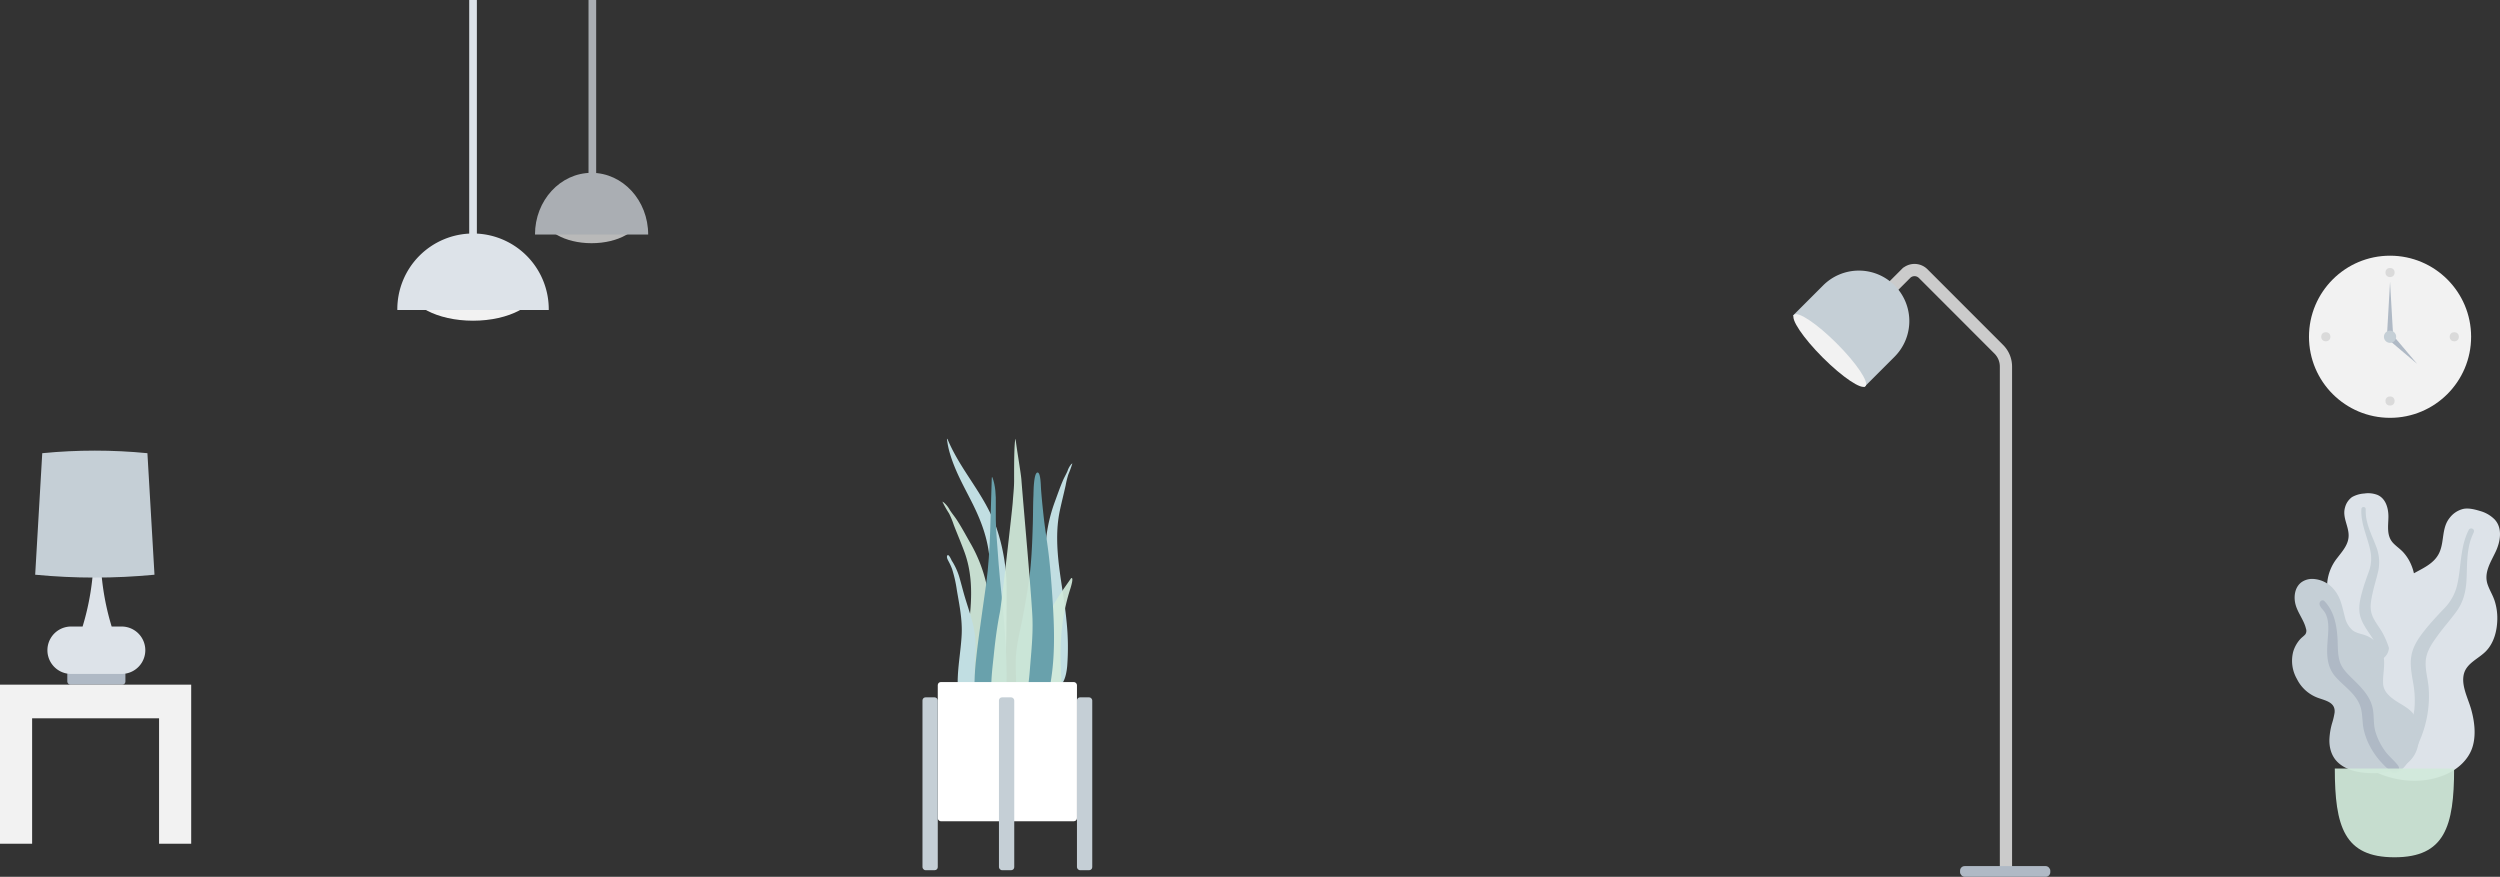 <svg xmlns="http://www.w3.org/2000/svg" width="1225.846" height="429.93" viewBox="0 0 1225.846 429.93">
  <rect x="0" y="0" width="1225.846" height="429.93" fill="#333333" stroke="none"/>
  <g id="Scene_Home-3" data-name="Scene/Home-3" transform="translate(-140.006 -698.094)">
    <g id="g29947-3" opacity="0.7">
      <g id="g29943-3">
        <ellipse id="ellipse29939-7" cx="23.826" cy="13.618" rx="23.826" ry="13.618" transform="translate(406.255 790.107)" fill="#f2f2f2"/>
        <path id="path29941-0" d="M457.831,813.107c0-16.714-12.424-30.263-27.75-30.263s-27.75,13.549-27.75,30.263" fill="#dde3e9" fill-rule="evenodd"/>
      </g>
      <rect id="rect29945-2" width="3.75" height="102" transform="translate(428.581 698.094)" fill="#dde3e9"/>
    </g>
    <g id="g13164-5">
      <g id="Clock-1">
        <circle id="Clock-Frame-3" cx="39.75" cy="39.75" r="39.75" transform="translate(1272.187 823.472)" fill="#f2f2f2"/>
        <circle id="Time-1" cx="2.25" cy="2.25" r="2.25" transform="translate(1309.687 829.472)" fill="rgba(0,0,0,0.1)"/>
        <circle id="circle29917-1" cx="2.25" cy="2.25" r="2.25" transform="translate(1278.187 860.972)" fill="rgba(0,0,0,0.1)"/>
        <circle id="circle29919-0" cx="2.25" cy="2.25" r="2.25" transform="translate(1341.187 860.972)" fill="rgba(0,0,0,0.1)"/>
        <circle id="circle29921-0" cx="2.25" cy="2.25" r="2.25" transform="translate(1309.687 892.472)" fill="rgba(0,0,0,0.1)"/>
        <path id="Hand-2" d="M1311.937,836.222l1.5,26.25h-3Z" fill="#afb9c5" fill-rule="evenodd"/>
        <path id="polygon29924-4" d="M1325.211,876.5l-13.789-11.667,2.121-2.121Z" fill="#afb9c5" fill-rule="evenodd"/>
        <circle id="circle29926-7" cx="3" cy="3" r="3" transform="translate(1308.937 860.222)" fill="#c5cfd6"/>
      </g>
      <g id="g29937-0">
        <g id="Light-9">
          <ellipse id="Hanging-Lamp-Light-1" cx="31.875" cy="16.875" rx="31.875" ry="16.875" transform="translate(340.081 821.599)" fill="#f2f2f2"/>
          <path id="Hanging-Lamp-6" d="M409.081,850.1a37.127,37.127,0,1,0-74.25,0" fill="#dde3e9" fill-rule="evenodd"/>
        </g>
        <rect id="Wire-0" width="3.75" height="120" transform="translate(370.081 698.094)" fill="#dde3e9"/>
      </g>
      <g id="g29955-7">
        <path id="Body-9" d="M1060.6,846.2l13.925-13.935a6,6,0,0,1,8.486,0v0l37.075,37.093a12,12,0,0,1,3.513,8.484v245.681" fill="none" stroke="#cbcbcb" stroke-miterlimit="3" stroke-width="6"/>
        <rect id="Lamp-Base-7" width="44.25" height="5.25" rx="2.25" transform="translate(1101.099 1122.773)" fill="#afb9c5"/>
        <g id="Lamp-Top-1">
          <path id="Lamp-1" d="M1068.975,838.024h0a24.751,24.751,0,0,1,0,35l-14.85,14.849-35-35,14.849-14.849A24.751,24.751,0,0,1,1068.975,838.024Z" fill="#c5cfd6" fill-rule="evenodd"/>
          <ellipse id="ellipse29952-8" cx="4.875" cy="24.75" rx="4.875" ry="24.75" transform="translate(1016.269 855.918) rotate(-45)" fill="#f2f2f2"/>
        </g>
      </g>
      <g id="Big-Leaf-Plant-5">
        <g id="Big-Ass-Leaf-3">
          <path id="leaf-5" d="M1299.3,940.082a12.682,12.682,0,0,1,6.44.678c4.248,1.8,5.456,6.823,5.4,10.9-.063,4.391-1,9.187,2.343,12.725,1.534,1.626,3.443,2.871,4.95,4.528a21.416,21.416,0,0,1,3.809,5.97c1.717,3.994,2.56,8.692.99,12.883-1.383,3.689-4.862,7.019-4.11,11.215.784,4.376,5.2,7.722,7.955,10.982,3.122,3.689,6,8.4,6.469,13.242.452,4.636-1.566,9.325-4.663,12.83-6.188,7-15.49,10.436-24.869,10.415-3.982-.009-8.491-.189-11.928-2.329a6.576,6.576,0,0,1-2.253-2.435,7.927,7.927,0,0,0-2.18-2.181,12.934,12.934,0,0,1-4.151-5.545c-3.4-8.424-.684-18.847,4.08-26.328,1.129-1.772,2.054-3.478,1.505-5.59a21.559,21.559,0,0,0-3.223-6.091,48.832,48.832,0,0,1-3.593-5.686,12.9,12.9,0,0,1-1.112-6.667,22.676,22.676,0,0,1,4.883-11.9c2.568-3.38,5.584-6.613,5.59-11.041.008-4.693-3.13-8.868-1.793-13.639a9.093,9.093,0,0,1,3.456-5.188A14.092,14.092,0,0,1,1299.3,940.082Z" fill="#dde3e9" fill-rule="evenodd"/>
          <path id="middle-thing-7" d="M1297.892,947.584a1.081,1.081,0,0,1,1.376-.843c.775.216.76.94.74,1.585a21.311,21.311,0,0,0,.7,5.832c.991,4,2.821,7.684,4.271,11.525a20.977,20.977,0,0,1,1.279,11.862c-.8,3.83-2.06,7.56-2.88,11.394-.723,3.379-1.492,6.943-.391,10.313,1.059,3.245,3.4,5.887,5.087,8.819a41.584,41.584,0,0,1,5.246,19.732,36.874,36.874,0,0,1-.737,9.621c-.429,1.818-1.007,4.273-2.564,5.528a1.779,1.779,0,0,1-2.551-.078c-.567-.8-.069-2.048.111-2.9a44.019,44.019,0,0,0,.75-11.262,40.648,40.648,0,0,0-1.759-10.769,36.476,36.476,0,0,0-4.588-8.963c-1.941-2.881-3.958-5.768-4.76-9.182-.815-3.467-.153-6.995.732-10.4.936-3.6,2.162-7.091,3.429-10.591a18.586,18.586,0,0,0,.991-10.207C1301.027,961.547,1297.422,954.928,1297.892,947.584Z" fill="#c5cfd6" fill-rule="evenodd"/>
        </g>
        <g id="g29964-4">
          <path id="path29960-9" d="M1356.021,948.639a16.114,16.114,0,0,1,7.195,4.152c4.029,4.343,2.793,10.907.568,15.7-2.394,5.16-6.023,10.347-3.977,16.267.94,2.722,2.521,5.187,3.413,7.93a27.66,27.66,0,0,1,1.312,9.042c-.1,5.618-1.592,11.612-5.649,15.751-3.572,3.644-9.413,5.772-10.749,11.125-1.393,5.583,2.014,11.836,3.526,17.126,1.712,5.987,2.592,13.059.588,19.026-1.919,5.718-6.765,10.214-12.25,12.747-10.96,5.063-23.684,4.284-34.674-.62-4.666-2.083-9.859-4.641-12.759-8.96a8.441,8.441,0,0,1-1.356-4.052,10.194,10.194,0,0,0-1.4-3.713,16.674,16.674,0,0,1-1.939-8.717c.461-11.734,9.16-22.644,18.7-29.013,2.261-1.509,4.247-3.045,4.72-5.829.494-2.906-.1-5.99-.561-8.879a63.184,63.184,0,0,1-1.209-8.594,16.83,16.83,0,0,1,2.219-8.463,29.621,29.621,0,0,1,12.016-11.529c4.8-2.66,10.044-4.916,12.393-10.149,2.489-5.546,1.016-12.115,5.1-17.063a11.836,11.836,0,0,1,6.8-4.336C1350.664,947.139,1353.521,947.88,1356.021,948.639Z" fill="#dde3e9" fill-rule="evenodd"/>
          <path id="path29962-1" d="M1350.59,957.81a1.38,1.38,0,0,1,2.052-.278c.792.663.4,1.512.034,2.265a27.934,27.934,0,0,0-2.235,7.274c-.936,5.255-.726,10.578-1.042,15.887s-1.6,10.354-4.717,14.718c-2.942,4.115-6.368,7.872-9.334,11.983-2.615,3.623-5.381,7.44-5.859,12.009-.461,4.4.893,8.753,1.329,13.109a54.475,54.475,0,0,1-4.2,26.118,48.2,48.2,0,0,1-5.9,11.007c-1.454,1.927-3.416,4.533-5.893,5.2-1.143.309-2.684-.1-2.942-1.429-.242-1.249.991-2.462,1.65-3.381a57.523,57.523,0,0,0,6.775-12.943,53.265,53.265,0,0,0,3.584-13.676,47.677,47.677,0,0,0-.671-13.018c-.761-4.43-1.608-8.906-.757-13.37.863-4.533,3.484-8.364,6.3-11.928,2.978-3.769,6.242-7.265,9.557-10.745a24.267,24.267,0,0,0,6.5-11.568C1346.944,975.989,1346.195,966.261,1350.59,957.81Z" fill="#c5cfd6" fill-rule="evenodd"/>
        </g>
        <g id="g29970-5">
          <path id="path29966-6" d="M1273.832,981.952a14.271,14.271,0,0,1,10.985,5.669c3.135,3.892,3.768,8.646,5.041,13.285a11.854,11.854,0,0,0,3.632,6.169c1.737,1.427,3.941,1.712,6.02,2.409a14.05,14.05,0,0,1,8.833,8.843c1.616,4.994-.1,10.03.2,15.091.27,4.648,4.853,7.548,8.54,9.776,3.636,2.2,6.911,4.254,8.007,8.534,1.161,4.54,1.55,9.607-.058,14.091-2.678,7.467-10.515,10.755-18.087,11.265-6.872.462-15.513-.264-20.674-5.252-3.088-2.985-4.207-7.16-4.068-11.314a34.392,34.392,0,0,1,1.26-7.637,34.5,34.5,0,0,0,1.282-5.359c.48-4.863-4.015-5.8-7.841-7.133a18.659,18.659,0,0,1-10.633-9.368,17.842,17.842,0,0,1-1.808-13.4,15.639,15.639,0,0,1,3.559-6.262c.731-.794,1.761-1.457,2.421-2.291a3.094,3.094,0,0,0,.269-2.7c-.981-4.214-4.038-7.7-5.131-11.911-.986-3.8-.4-8.523,3.069-10.973A9.072,9.072,0,0,1,1273.832,981.952Z" fill="#c5cfd6" fill-rule="evenodd"/>
          <path id="path29968-4" d="M1279.855,992.933c4.686,4.991,5.959,11.763,6.333,18.326.209,3.681-.008,7.563,1.073,11.132.925,3.056,3.094,5.392,5.33,7.6,4.5,4.444,9.519,8.961,10.835,15.392.773,3.774.251,7.673,1.319,11.405a31.362,31.362,0,0,0,4.757,9.591c1.673,2.307,3.853,4.074,5.682,6.225.558.656,1.358,1.622,1.127,2.549-.269,1.086-1.652,1.429-2.633,1.259-2.287-.4-4.212-2.582-5.707-4.169a35.9,35.9,0,0,1-5.555-7.62,31.993,31.993,0,0,1-3.6-9.9c-.6-3.62-.3-7.393-1.668-10.868-2.3-5.846-7.878-9.3-11.912-13.853-5.025-5.678-4.276-12.744-3.761-19.729.283-3.838.564-8.172-1.376-11.677-.74-1.338-2.391-2.585-2.709-4.1C1277.095,993.1,1278.687,991.688,1279.855,992.933Z" fill="#afb9c5" fill-rule="evenodd"/>
        </g>
        <path id="Base-4" d="M1284.852,1074.952c0,28.544,4.658,43.5,29.25,43.5s29.25-14.956,29.25-43.5Z" fill="rgba(209,234,219,0.93)" fill-rule="evenodd"/>
      </g>
      <g id="Table-4">
        <g id="g29978-6">
          <rect id="rect29974-7" width="28.5" height="6.75" rx="1.5" transform="translate(173.006 1027.055)" fill="#afb9c5"/>
          <path id="Lamp-Body-8" d="M180.506,1005.3a125.777,125.777,0,0,0,5.412-33h3.425a125.737,125.737,0,0,0,5.413,33h4.875a11.625,11.625,0,0,1,0,23.25h-24.75a11.625,11.625,0,0,1,0-23.25Z" fill="#dde3e9" fill-rule="evenodd"/>
          <path id="Shade-99" d="M160.722,920.314q12.893-1.259,25.784-1.259t25.783,1.259l3.467,59.591q-14.625,1.4-29.25,1.4t-29.25-1.4Z" fill="#c5cfd6" fill-rule="evenodd"/>
        </g>
        <path id="path29980-2" d="M155.756,1033.805h78v78h-15.75v-61.5h-62.25v61.5h-15.75v-78Z" fill="#f2f2f2" fill-rule="evenodd"/>
      </g>
      <g id="Plant-4">
        <g id="Succulents-2">
          <path id="Thi-Succs_-3" data-name="Thi-Succs!-3" d="M604.617,913.436c6.625,15.742,17.887,26.679,23.851,43.047a92.964,92.964,0,0,1,5.1,31.071c.048,5.871-.054,11.746-.081,17.617-.027,5.726-.183,11.415-.669,17.1-.488,5.719-1.035,11.37-1.276,17.124-.188,4.484-.274,9.7-1.793,13.789-1.209,3.252-4.281,3.729-5.1-.216a31.528,31.528,0,0,1-.346-6.9c.064-2.891.233-5.778.318-8.669.345-11.6-.1-23.2.132-34.81.228-11.339,1.685-22.665.073-33.928-1.332-9.3-4.715-17.288-8.6-24.945-3.741-7.367-7.812-14.555-10.34-22.935a40.334,40.334,0,0,1-1.556-7.488C604.449,913.248,604.545,913.292,604.617,913.436Z" fill="#c1dee2" fill-rule="evenodd"/>
          <path id="path29984-5" d="M602.812,944.492a12.6,12.6,0,0,1,2.931,3.7c1.1,1.7,2.4,3.234,3.5,4.935,2.3,3.546,4.318,7.311,6.413,11a72.048,72.048,0,0,1,8.494,22.572c1.551,8.4,1.969,17.065,2.619,25.588.69,9.033,1.385,18.132,1.476,27.2a97.082,97.082,0,0,1-.227,12.409c-.3,2.511-1.437,4.652-3.992,4.632-5.428-.044-7.976-6.055-9.04-10.985a92.579,92.579,0,0,1-1.632-22.4c.3-8.952,1.854-17.769,2.526-26.687.712-9.44.31-18.713-2.936-27.6-1.639-4.491-3.542-8.876-5.251-13.338a43.186,43.186,0,0,0-2.307-5.62,54.017,54.017,0,0,1-3.306-5.873Z" fill="rgba(209,234,219,0.93)" fill-rule="evenodd"/>
          <path id="path29986-3" d="M665.332,925.668l.5-.388a49.757,49.757,0,0,1-2.007,5.506,44.727,44.727,0,0,0-1.3,5.351c-.941,4.261-2.028,8.426-2.917,12.722-1.759,8.5-1.427,17.663-.273,27.1,1.09,8.911,2.813,17.808,3.634,26.717a122.661,122.661,0,0,1,.324,22.057c-.441,4.788-1.887,10.5-5.828,10.021-1.855-.227-2.823-2.46-3.213-4.981-.626-4.049-.758-8.306-1-12.332-.545-8.986-.653-17.945-.761-26.839-.1-8.391-.382-16.949.179-25.129a77.034,77.034,0,0,1,4.65-21.568c1.274-3.457,2.488-7,3.919-10.291.686-1.581,1.525-2.977,2.212-4.557a9.758,9.758,0,0,1,1.88-3.386Z" fill="#c1dee2" fill-rule="evenodd"/>
          <path id="path29988-6" d="M604.488,970.506c.718-1.2,2.3,2.769,2.538,3.269q-.153-.374-.307-.745a33.022,33.022,0,0,1,3.538,7.55c.8,2.689,1.491,5.432,2.243,8.14,1.412,5.08,3.233,10.017,4.512,15.143a49.3,49.3,0,0,1,1.259,15.073,128.637,128.637,0,0,0-.14,16.19,47.164,47.164,0,0,0,1.579,7.419c.571,2.471,1.021,4.974,1.7,7.414.155-.318.175.744.175.825a5.144,5.144,0,0,1-.286,1.7,4.573,4.573,0,0,1-2.881,3.158c-2.592.741-5-1.617-5.835-4.107a68.22,68.22,0,0,1-2.432-11.276,53.143,53.143,0,0,1-.492-10.4c.307-6.884,1.552-13.678,1.889-20.56.367-7.493-1.117-14.532-2.36-21.826a63.778,63.778,0,0,0-2.336-10.343,29.071,29.071,0,0,0-1.732-3.8C604.75,972.613,604.008,971.343,604.488,970.506Z" fill="#c1dee2" fill-rule="evenodd"/>
          <path id="path29990-5" d="M625.521,958.8c-.3,8.584-.81,17.1-1.955,25.6-1.168,8.667-2.509,17.3-3.633,25.979-1.094,8.445-2.24,17.029-2.088,25.591.113,6.307-.933,16.976,6.072,20.088,7.094,3.153,8.615-10.309,9.081-14.752.893-8.525.6-17.139.171-25.71-.445-8.8-1.187-17.549-2.108-26.314-1.022-9.736-1.824-19.515-2.467-29.278-.319-4.83-.4-9.651-.309-14.481.083-4.558-.09-9.164-1.711-13.491l-.254.184" fill="#69a1ac" fill-rule="evenodd"/>
          <path id="path29992-2" d="M662.144,986c-1.276,1.859-2.562,3.7-3.767,5.668a29.89,29.89,0,0,0-4.692,12.476c-1.227,10.54-.242,21.924-.005,32.787.049,2.219-.232,4.372.643,6.485.793,1.916,2.277,3.375,3.69,3.368,3.027-.018,2.565-7.429,2.57-10.691.009-5.717-.632-11.493-.577-17.205a119.347,119.347,0,0,1,1.22-16.708,96.243,96.243,0,0,1,3.653-15.539c.222-.677,1.821-5.9.311-5" fill="rgba(209,234,219,0.93)" fill-rule="evenodd"/>
          <path id="path29994-1" d="M648.778,929.78c-1.989,0-1.977,9.919-2.037,11.193-.216,4.6-.165,9.2-.3,13.8-.3,10.036-.667,20.16-2.175,30.08-.811,5.341-1.752,10.657-2.765,15.957s-2.377,10.624-3.045,16.006c-.641,5.175-.279,10.451-.191,15.65a136.857,136.857,0,0,0,.932,15.658c.169,1.28.367,2.556.579,3.828a30.4,30.4,0,0,0,.373,3.382c.479,1.614,2.534,2.142,3.918,1.89,3.745-.684,6.136-5.385,7.415-8.821a82.492,82.492,0,0,0,3.356-13.766,120.273,120.273,0,0,0,1.8-15.886c.542-10.836-.153-21.684-.929-32.485-.432-6.007-.931-11.987-1.694-17.957-.76-5.945-1.735-11.862-2.37-17.824-.461-4.333-.916-8.671-1.214-13.02-.072-1.037-.132-7.681-1.654-7.681" fill="#69a1ac" fill-rule="evenodd"/>
          <path id="path29996-4" d="M646.287,1001.884c-.324-10.415-4.51-56.16-5.463-68.754-.238-3.152-2.531-16.277-2.829-19.85-.806,1.01-.737,16.732-.728,20.344.009,3.574-.434,7.088-.662,10.642-.233,3.627-5.594,50.464-6.29,53.949-1.384,6.933-2.31,14.047-3.025,21.135-.7,6.909-1.778,14.2-.847,21.143a21.2,21.2,0,0,0,1.1,4.641c.6,1.587,1,3.055,1.482,4.715.77,2.675,2.163,5.023,4.3,6.127,4.387,2.264,6.742-2.861,7.937-7.324a119.432,119.432,0,0,0,3.7-21.853c.635-8.281,1.572-16.578,1.312-24.915" fill="rgba(209,234,219,0.93)" fill-rule="evenodd"/>
        </g>
        <g id="Planter-1">
          <rect id="Vase-9" width="68.25" height="68.25" rx="1.5" transform="translate(599.832 1032.53)" fill="#fff"/>
          <rect id="Leg-3-4" width="7.5" height="84.75" rx="1.5" transform="translate(592.332 1040.03)" fill="#c5cfd6"/>
          <rect id="rect30001-4" width="7.5" height="84.75" rx="1.5" transform="translate(629.832 1040.03)" fill="#c5cfd6"/>
          <rect id="rect30003-1" width="7.5" height="84.75" rx="1.5" transform="translate(668.082 1040.03)" fill="#c5cfd6"/>
        </g>
      </g>
    </g>
  </g>
</svg>
